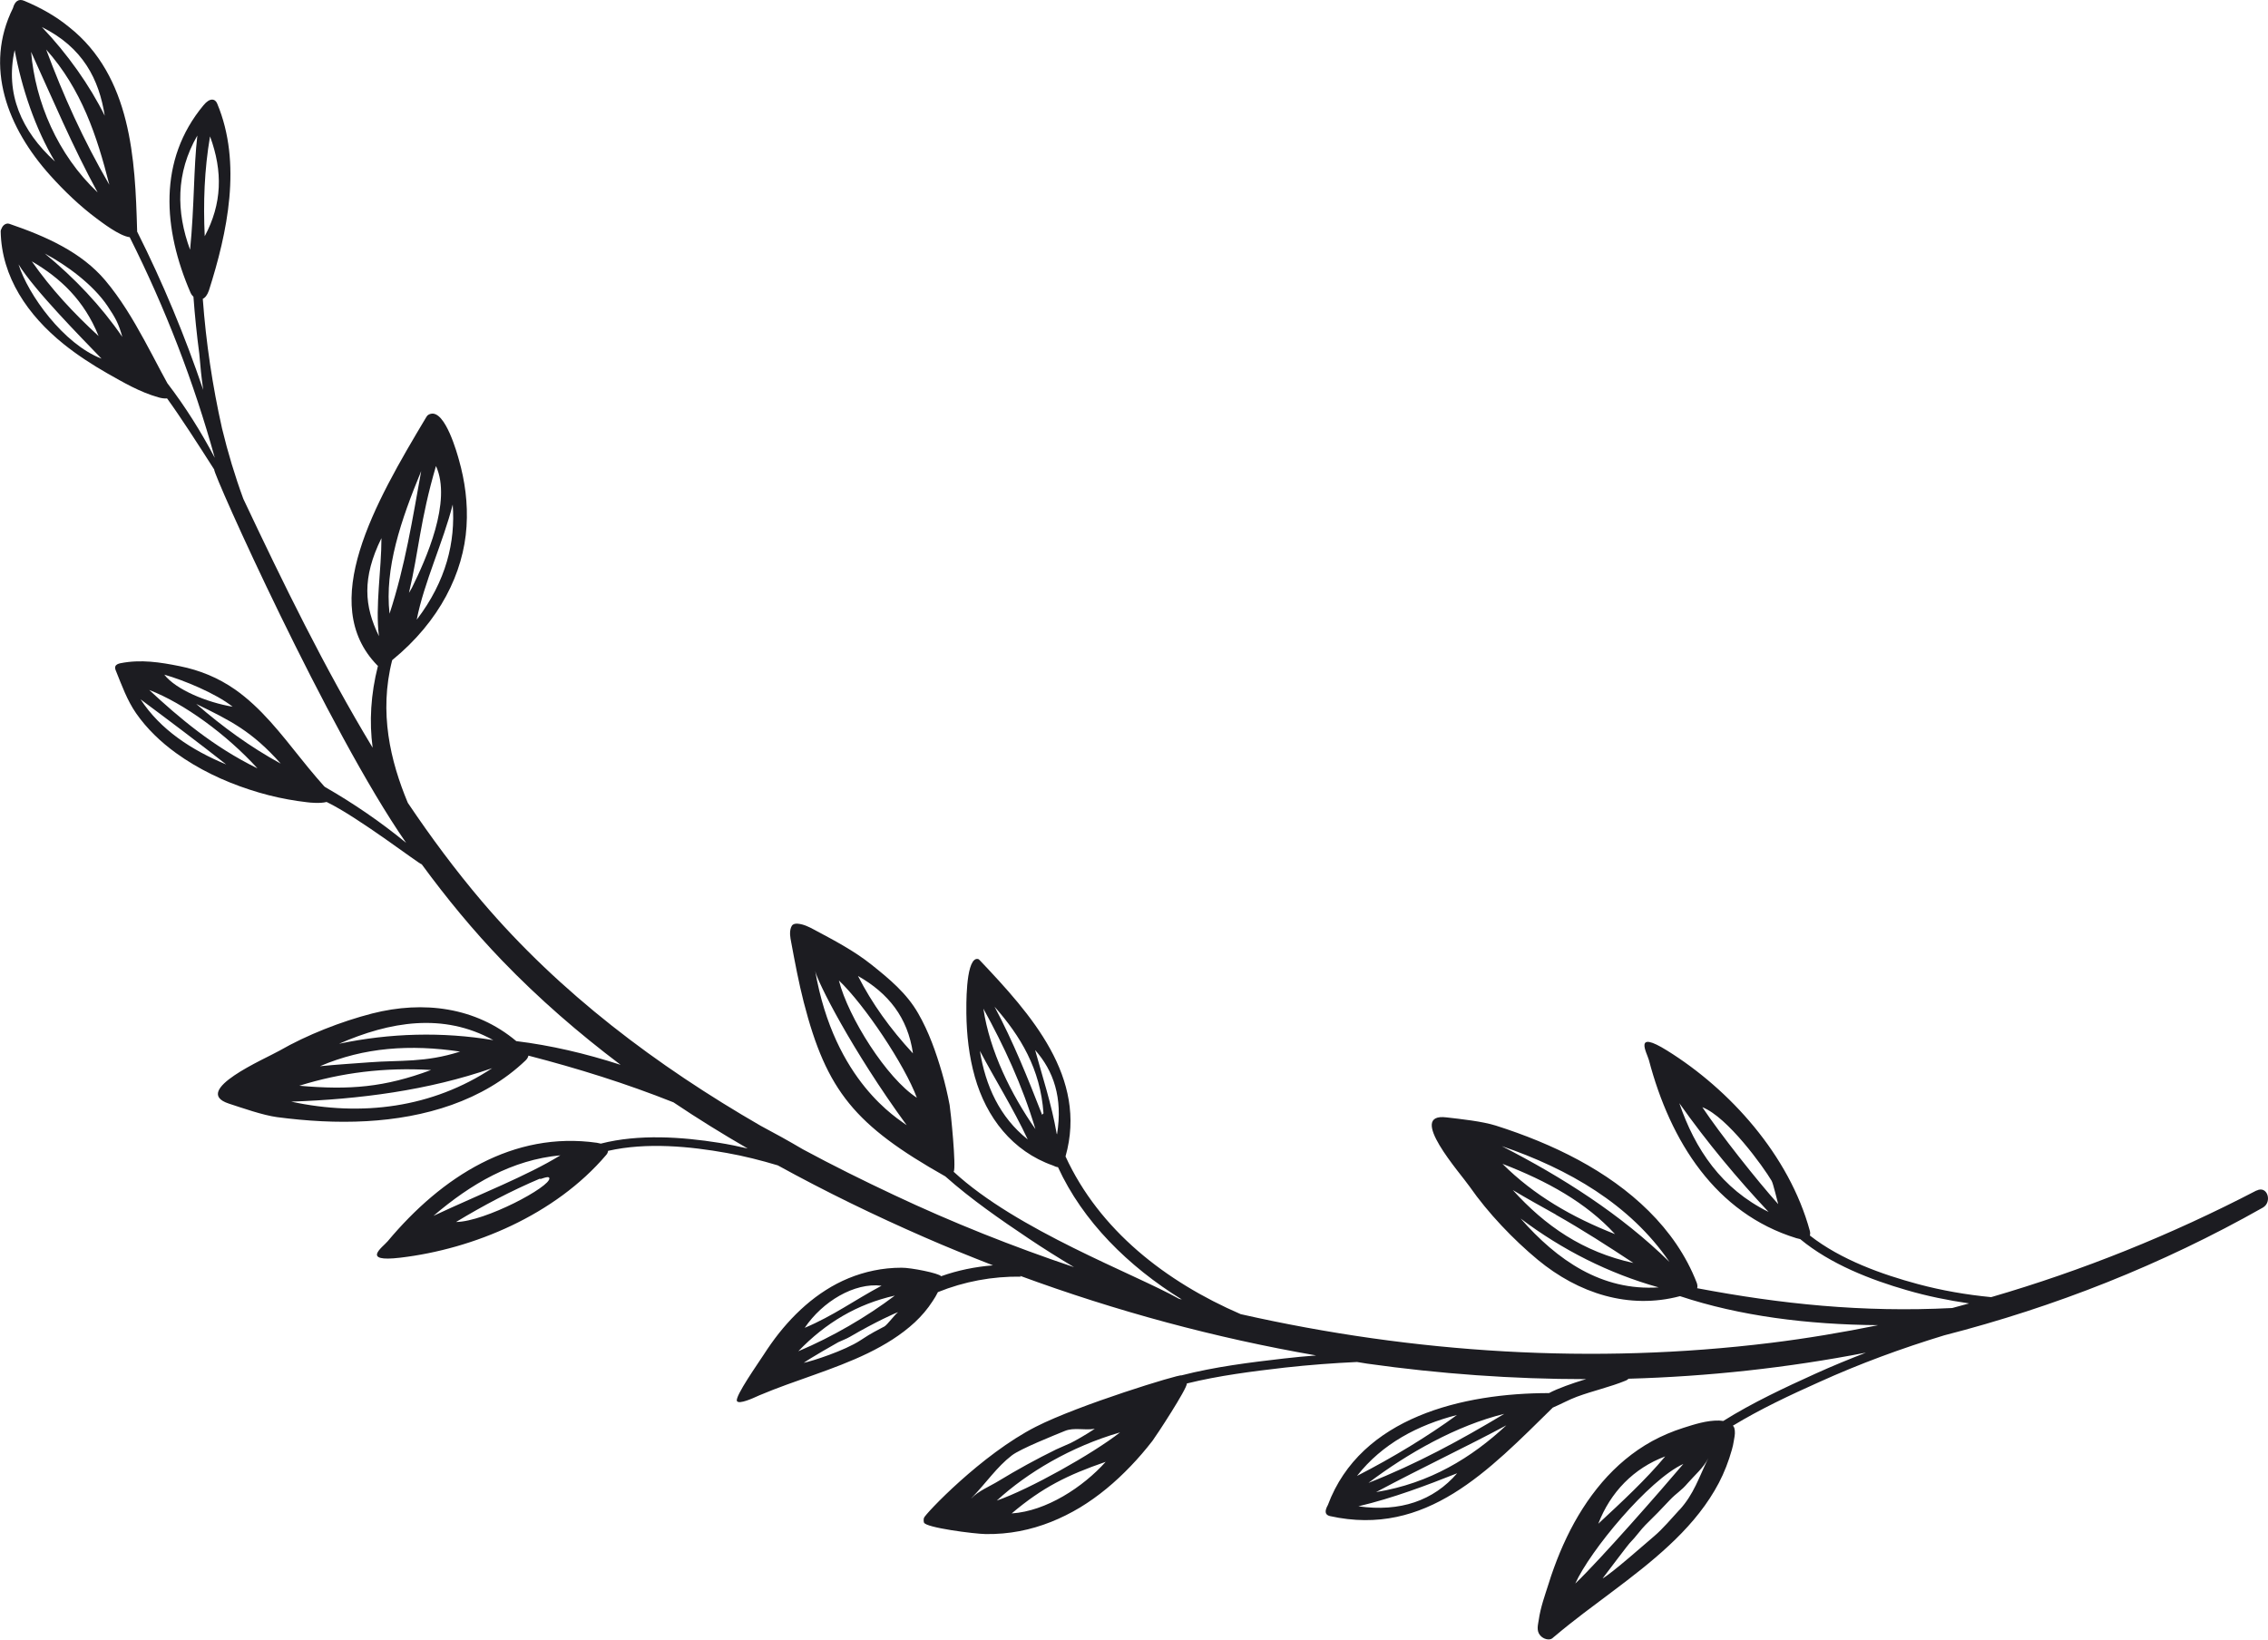 <?xml version="1.0" encoding="UTF-8"?>
<svg id="Lag_1" data-name="Lag 1" xmlns="http://www.w3.org/2000/svg" viewBox="0 0 162.62 117.58">
  <defs>
    <style>
      .cls-1 {
        fill: #1c1c21;
      }
    </style>
  </defs>
  <path class="cls-1" d="m161.8,85.37c-6.13,3.19-12.5,5.75-19.03,7.65-1.76-.17-3.51-.47-5.23-.93-2.57-.69-5.54-1.74-7.77-3.49.03-.1.03-.21,0-.33-1.48-5.43-5.74-10.14-10.23-12.93-2.44-1.52-1.46.14-1.31.68,1.54,5.85,4.79,10.99,10.57,12.77.1.03.19.05.28.07,2.17,1.8,5.07,2.92,7.64,3.66,1.47.43,2.97.73,4.47.95-.4.11-.81.22-1.21.33-6.43.33-12.31-.29-18.29-1.42.03-.1.03-.22-.03-.39-1.53-3.95-4.82-6.83-8.47-8.8-1.89-1.02-3.89-1.82-5.93-2.47-.98-.31-2.51-.47-3.54-.59-2.91-.36,1.02,4.04,1.66,4.97,1.3,1.87,3.12,3.78,4.88,5.24,2.93,2.42,6.54,3.58,10.2,2.61,4.27,1.42,9.13,2.04,14.21,2.08-2.55.52-5.12.95-7.71,1.27-12.68,1.56-25.55.75-38-2.06-5.39-2.33-10.14-6.04-12.56-11.31,1.6-5.66-2.48-10.2-6.15-14.07-.04-.04-.08-.08-.13-.09-.04,0-.08,0-.12,0-.78.2-.71,3.5-.71,3.9.02,1.54.19,3.08.61,4.56.82,2.9,2.69,5.33,5.6,6.35.13.07.25.11.36.12,1.78,3.88,5.03,7.11,8.88,9.49-.07-.02-.13-.03-.2-.05-3.22-1.81-11.61-4.9-16.16-9.11.2-.29-.22-4.4-.29-4.79-.15-.79-.33-1.56-.55-2.32-.42-1.44-.94-2.93-1.71-4.26-.82-1.43-2.06-2.46-3.34-3.48-1.25-1-2.69-1.75-4.11-2.51-.37-.2-.75-.39-1.17-.43-.12-.01-.26,0-.36.07-.07.05-.11.14-.14.22-.11.33-.05.69.02,1.04.27,1.45.54,2.89.9,4.3,1.64,6.37,3.67,8.83,10.15,12.49,1.86,1.65,3.94,3.09,5.97,4.45,1.07.72,2.16,1.4,3.26,2.06-4.4-1.48-8.72-3.2-12.92-5.18-2.19-1.03-4.37-2.11-6.52-3.27-1-.59-2.01-1.15-3.03-1.69-7.41-4.28-14.38-9.49-20.01-16.12-1.9-2.24-3.65-4.6-5.29-7.04-1.25-3-2.08-6.47-1.12-10.23,3.42-2.79,5.12-6.28,5.33-9.58.11-1.69-.12-3.28-.54-4.77-.11-.39-.98-3.61-2.04-3.31-.05.01-.11.04-.16.07-.07.04-.11.11-.15.17-3.71,6.2-7.82,13.37-3.51,17.79.02.02.03.03.05.04-.52,2.04-.63,4.02-.38,5.87-3.45-5.71-6.41-11.78-9.27-17.84-.6-1.63-1.11-3.32-1.53-5.06-.69-3.07-1.15-6.17-1.38-9.29.17-.08.32-.26.44-.6,1.32-4.14,2.39-9.12.59-13.41-.13-.32-.5-.46-.98.13-3.27,3.93-2.91,8.87-.92,13.46.04.09.11.19.2.27.1,1.36.24,2.72.42,4.09.07.88.16,1.74.28,2.59-1.31-3.87-2.88-7.66-4.74-11.36,0-.05.01-.09,0-.14-.14-4.99-.4-10.99-4.89-14.53C3.99,1.15,2.89.54,1.74.06c-.42-.18-.68.05-.81.52-2.09,4.21-.39,8.6,2.68,12.01.99,1.1,2.11,2.18,3.32,3.08.33.24,1.62,1.25,2.37,1.34,2.56,5.1,4.6,10.39,6.1,15.82-.98-1.86-2.1-3.65-3.4-5.35-.15-.28-.31-.57-.46-.85-.4-.76-.8-1.52-1.21-2.27-.81-1.48-1.68-2.94-2.78-4.25-1.71-2.03-4.25-3.16-6.88-4.06-.24-.08-.47.11-.55.32-.04.07-.07.15-.07.23.06,3.27,1.95,6.01,4.51,8.07.97.78,2.03,1.47,3.13,2.1,1.15.65,2.34,1.35,3.66,1.72.2.06.42.1.63.08.95,1.31,2.2,3.25,3.38,5.1-.14.19,8.19,18.76,13.76,26.77-1.83-1.5-3.77-2.83-5.81-4-.02-.02-.05-.05-.07-.06-.19-.21-.37-.42-.55-.63-.38-.44-.75-.9-1.12-1.36-1.43-1.78-2.84-3.63-4.72-4.95-1.21-.84-2.52-1.38-3.97-1.67-1.39-.28-2.78-.5-4.24-.21-.15.03-.32.09-.37.23-.04.1,0,.21.04.31.43,1.06.8,2.11,1.45,3.05.78,1.12,1.77,2.06,2.86,2.85,1.59,1.15,3.39,2.01,5.26,2.62.91.3,1.84.54,2.79.71.45.08.9.15,1.35.2.23.03.94.1,1.4-.02,2.28,1.1,6.72,4.52,6.82,4.47,1.78,2.43,3.69,4.75,5.77,6.91,2.63,2.73,5.48,5.2,8.49,7.47-2.53-.82-5.03-1.4-7.48-1.7-2.91-2.44-6.66-2.92-10.34-1.98-2.21.57-4.67,1.53-6.65,2.67-.98.56-6.4,2.88-3.62,3.79.98.32,2.43.83,3.45.97,2.13.28,4.28.41,6.42.29,4.14-.23,8.35-1.43,11.41-4.36.13-.13.18-.24.2-.34,3.55.92,6.98,1.99,10.4,3.35,1.74,1.17,3.52,2.27,5.32,3.31-.68-.16-1.37-.3-2.06-.41-2.64-.42-5.75-.64-8.47.06-.08-.02-.17-.04-.28-.06-5.99-.85-11.11,2.41-15,7.06-.36.43-1.96,1.52.9,1.18,5.26-.62,11.11-3.07,14.76-7.36.08-.09.13-.19.14-.3,2.76-.63,5.9-.32,8.51.15,1.24.22,2.46.53,3.66.89,3.45,1.9,6.98,3.61,10.53,5.16,1.62.71,3.26,1.37,4.9,2.01-1.28.1-2.54.36-3.72.78-.16-.22-2.18-.62-2.84-.61-.69,0-1.35.07-1.98.2-1.27.26-2.42.75-3.44,1.4-1.04.66-1.96,1.48-2.78,2.4-.41.46-.79.94-1.15,1.45-.18.25-.35.51-.52.77-.37.58-2.09,3.01-1.93,3.34.14.27,1.23-.24,1.43-.33.06-.03.12-.05.18-.08,2.55-1.08,5.31-1.82,7.78-3.02,1.23-.6,2.39-1.31,3.37-2.22.48-.45.91-.95,1.27-1.51.14-.21.27-.42.38-.65,1.88-.76,3.91-1.14,5.96-1.11-.02-.02-.04-.04-.07-.06,6.9,2.54,14.01,4.46,21.23,5.71-.77.06-1.54.13-2.31.22-2.43.28-4.94.59-7.35,1.21-.15-.09-7.35,2.11-10.43,3.68-3.9,1.98-7.97,6.29-8.03,6.54-.03.11-.03.23,0,.33.1.37,3.63.82,4.43.83.83.01,1.64-.06,2.42-.21,1.57-.3,3.01-.9,4.33-1.69,1.34-.81,2.55-1.83,3.64-2.97.55-.57,1.07-1.18,1.56-1.81.24-.31,2.51-3.77,2.47-4.12,2.31-.57,4.71-.87,7.04-1.14,1.72-.19,3.44-.32,5.16-.4.25.04.49.08.74.12,5.19.73,10.43,1.11,15.69,1.11-.09.03-.17.05-.27.08-.62.19-1.79.59-2.39.92-6.13,0-13.5,1.7-15.86,8.03-.23.41-.23.7.15.79,6.91,1.53,11.39-3.28,15.98-7.78.59-.25,1.16-.57,1.73-.78,1.16-.43,2.37-.69,3.51-1.16.08-.03.14-.08.19-.13,5.7-.16,11.4-.78,17.02-1.87-1.21.47-2.41.96-3.6,1.5-2.23,1.01-4.52,2.08-6.63,3.4-.11-.02-.21-.02-.3-.03-.89-.02-1.79.28-2.55.52-.79.25-1.54.57-2.24.95-1.4.77-2.59,1.79-3.59,2.95-1.02,1.19-1.86,2.53-2.54,3.95-.34.71-.65,1.45-.92,2.2-.14.37-.26.75-.38,1.13-.27.85-.58,1.69-.71,2.61-.04.3-.19.75.1,1.09.24.29.68.38.88.21.06-.05.12-.11.19-.16,2.65-2.24,5.64-4.13,8.17-6.49,1.26-1.17,2.4-2.46,3.27-3.94.43-.72.78-1.5,1.05-2.31.13-.41.27-.83.33-1.26.03-.18.1-.47.07-.73-.01-.12-.04-.23-.1-.31,0-.01-.03-.02-.04-.04,1.98-1.2,4.11-2.2,6.19-3.13,2.91-1.32,5.91-2.42,8.96-3.35,7.91-2.03,15.59-5.05,22.85-9.16.7-.4.33-1.62-.45-1.22Zm-34.77-.69c.12.21.4,1.44.47,1.67-1.52-1.69-4.18-5.06-5.44-6.95,1.81.7,4.38,4.28,4.97,5.28Zm-6.62-5.57c2,2.83,4.18,5.43,6.4,7.8-3.37-1.66-5.27-4.49-6.4-7.8Zm-.71,11.38c-3.48-3.41-7.67-6.07-12.02-8.3,4.77,1.63,9.19,4.16,12.02,8.3Zm-3.9-1.99c-3.06-1.2-5.81-2.78-8.07-5.04,3.19,1.23,5.99,2.77,8.07,5.04Zm-4.24-1.39c1.91,1.08,3.74,2.26,5.56,3.46-3.63-.79-6.34-2.67-8.65-5.23,1.01.61,2.06,1.18,3.09,1.76Zm-2.53.27c2.96,2.24,6.34,3.95,9.9,4.94-4.09.27-7.28-1.95-9.9-4.94Zm-38.77-12.02c1.06,2.01,2.4,4.14,3.43,6.35-2.01-1.59-3.03-3.85-3.43-6.35Zm.25-3.03c1.45,2.64,2.79,5.48,3.73,8.64-1.74-2.49-3.28-5.6-3.73-8.64Zm4.21,7.61c-1.03-2.64-2.08-5.26-3.41-7.75,1.85,2.1,3.29,4.45,3.51,7.65-.04.02-.07.06-.09.1Zm1.04,1.33c-.36-2.09-1.02-4.07-1.54-5.97,1.31,1.48,2,3.41,1.57,6.05,0-.02-.02-.05-.03-.07Zm-10.3-5.73c-1.63-1.76-2.95-3.6-3.94-5.55,2.17,1.23,3.57,2.97,3.94,5.55Zm.28,3.18c-2.15-1.38-4.92-5.76-5.59-8.41,1.86,1.77,4.72,6.07,5.59,8.41Zm-7.29-9.1c.13.73,2.6,5.64,6.56,11.07-.6-.46-5.18-3.11-6.56-11.07Zm-31.1-31.03c0,2.29-.45,4.86-.18,7.03-1.05-2.15-1.23-4.16.18-7.03Zm2.85-4.81c-.62,3.42-1.15,6.81-2.27,10.23-.36-3.26.81-6.69,2.27-10.23Zm-.88,8.75c.72-3.05.79-5.18,1.94-9.11,1.16,2.54-.73,6.71-1.72,8.72-.07.14-.15.26-.22.38Zm3.14-6.35c.2,2.66-.45,5.47-2.58,8.26.52-2.67,1.9-5.57,2.58-8.26ZM14.15,9.72c-.27,2.32-.21,5.04-.52,8.19-1-2.71-1.03-5.51.52-8.19Zm.91.06c.93,2.52.86,4.84-.38,7.16-.11-2.4-.03-4.76.38-7.16Zm-7.55-1.48c-1.07-2.17-2.69-4.46-4.51-6.36,2.95,1.46,4.1,3.75,4.51,6.36ZM1.05,3.59c.51,2.73,1.47,5.62,2.89,7.99C1.53,9.39.36,6.71,1.05,3.59Zm1.18.13c1.54,3.38,2.98,6.8,4.77,10.08C4.12,11.08,2.53,7.3,2.23,3.72Zm1.08-.17c2.54,2.85,3.64,6.19,4.53,9.7-1.88-3.23-3.32-6.45-4.53-9.7Zm-1.98,15.41c1.14,1.85,4.43,5.18,5.95,6.76-2.73-1.05-5.27-4.59-5.95-6.76Zm.95-.22c2.06,1.2,3.76,2.8,4.79,5.36-1.78-1.63-3.4-3.37-4.79-5.36Zm.93-.56c1.57.83,3.48,2.24,4.51,3.78.57.85.79,1.26,1.05,2.2-1.52-2.22-3.43-4.23-5.56-5.98Zm13.47,32.5c-1.84-.31-4.06-1.22-4.9-2.3,1.38.39,3.71,1.35,4.9,2.3Zm-6.6-.53c2.11,1.57,4.21,3.15,6.14,4.67-2.49-1.03-4.73-2.5-6.14-4.67Zm.62-.67c2.48.95,5.55,3.19,7.76,5.62-3.17-1.55-5.63-3.64-7.76-5.62Zm3.37,1c2.46,1.2,3.99,1.95,6.06,4.28-2.17-1.18-4.17-2.64-6.06-4.28Zm21.3,24.11c-3.64-.61-7.42-.51-11.06.26,3.64-1.59,7.47-2.25,11.06-.26Zm-2.38.82c-2.52.81-4.32.6-6.5.77-1.18.09-2.37.16-3.55.28,3.16-1.36,6.49-1.58,10.05-1.05Zm-2.08,1.32c-3.33,1.24-5.82,1.45-9.45,1.13,3-.94,6.12-1.33,9.45-1.13Zm-10.03,2.27c4.88-.17,9.81-.8,14.41-2.4-4.29,2.84-9.34,3.49-14.41,2.4Zm18.51,5.49c.11.6-4.61,3.12-6.69,3.14,1.95-1.18,3.94-2.23,6.04-3.12-.16.17.61-.26.65-.02Zm-8.31,2.7c2.69-2.3,5.64-4.02,9.1-4.34-2.39,1.47-5.72,2.76-9.1,4.34Zm32.13,5.01c-1.97,1.05-3.46,2.16-5.51,3.02,1.27-1.88,3.55-3.26,5.51-3.02Zm.95.71c-2.02,1.53-4.48,2.96-6.92,3.99,1.97-2.05,4.24-3.39,6.92-3.99Zm-.78,2.23c-.54.3-.77.37-1.69.98-1.13.74-3.46,1.49-4.06,1.61.46-.33,2.29-1.38,2.48-1.48.27-.13.56-.23.82-.38,1.85-1.08,3.32-1.74,3.47-1.77-.24.15-.76.9-1.01,1.04Zm6.27,12.3c1.08-1.12,1.82-2.24,2.9-3.07.62-.48,3.06-1.45,3.79-1.75.67-.28,1.41-.03,2.16-.16-.59.4-1.49.91-1.73,1.02-.34.16-.7.3-1.04.46-.71.35-1.41.71-2.1,1.09-.69.38-1.37.77-2.04,1.18-.62.38-1.43.7-1.94,1.24Zm2.89,1.09c2.21-1.87,3.99-2.75,6.74-3.7-1.62,1.81-4.26,3.54-6.74,3.7Zm-1.07-.92c2.18-2,5.31-3.87,8.84-4.89-1.97,1.54-6.48,4.07-8.84,4.89Zm33-6.14c-2.05,1.5-4.59,3.05-7.17,4.37,1.81-2.31,4.36-3.65,7.17-4.37Zm3.39-.08c-3.13,1.88-6.34,3.62-9.74,4.95,2.82-2.13,6.33-4.12,9.74-4.95Zm-10.46,6.63c2.52-.6,4.88-1.5,7.08-2.37-1.7,1.97-4.09,2.79-7.08,2.37Zm1.27-1.02c3.37-1.8,6.52-3.27,9.34-4.79-2.48,2.31-5.47,4.16-9.34,4.79Zm15.93,2.27c.87-2.26,2.53-3.98,4.8-4.83-1.41,1.69-3.1,3.25-4.8,4.83Zm-1.65,4.29c1.05-2.34,5.25-7.43,7.75-8.58-1.59,1.88-5.96,6.87-7.75,8.58Zm7.48-5.3c-.55.6-1.22,1.39-1.81,1.89-.56.47-3.05,2.68-3.71,3.04.44-.56,1.84-2.46,2.04-2.64.27-.26.76-.93,1.03-1.19.57-.55,1.2-1.2,1.73-1.77.54-.57.8-.64,1.31-1.24.48-.55,1.14-1.11,1.46-1.77-.68,1.4-1.02,2.55-2.05,3.69Z"/>
</svg>